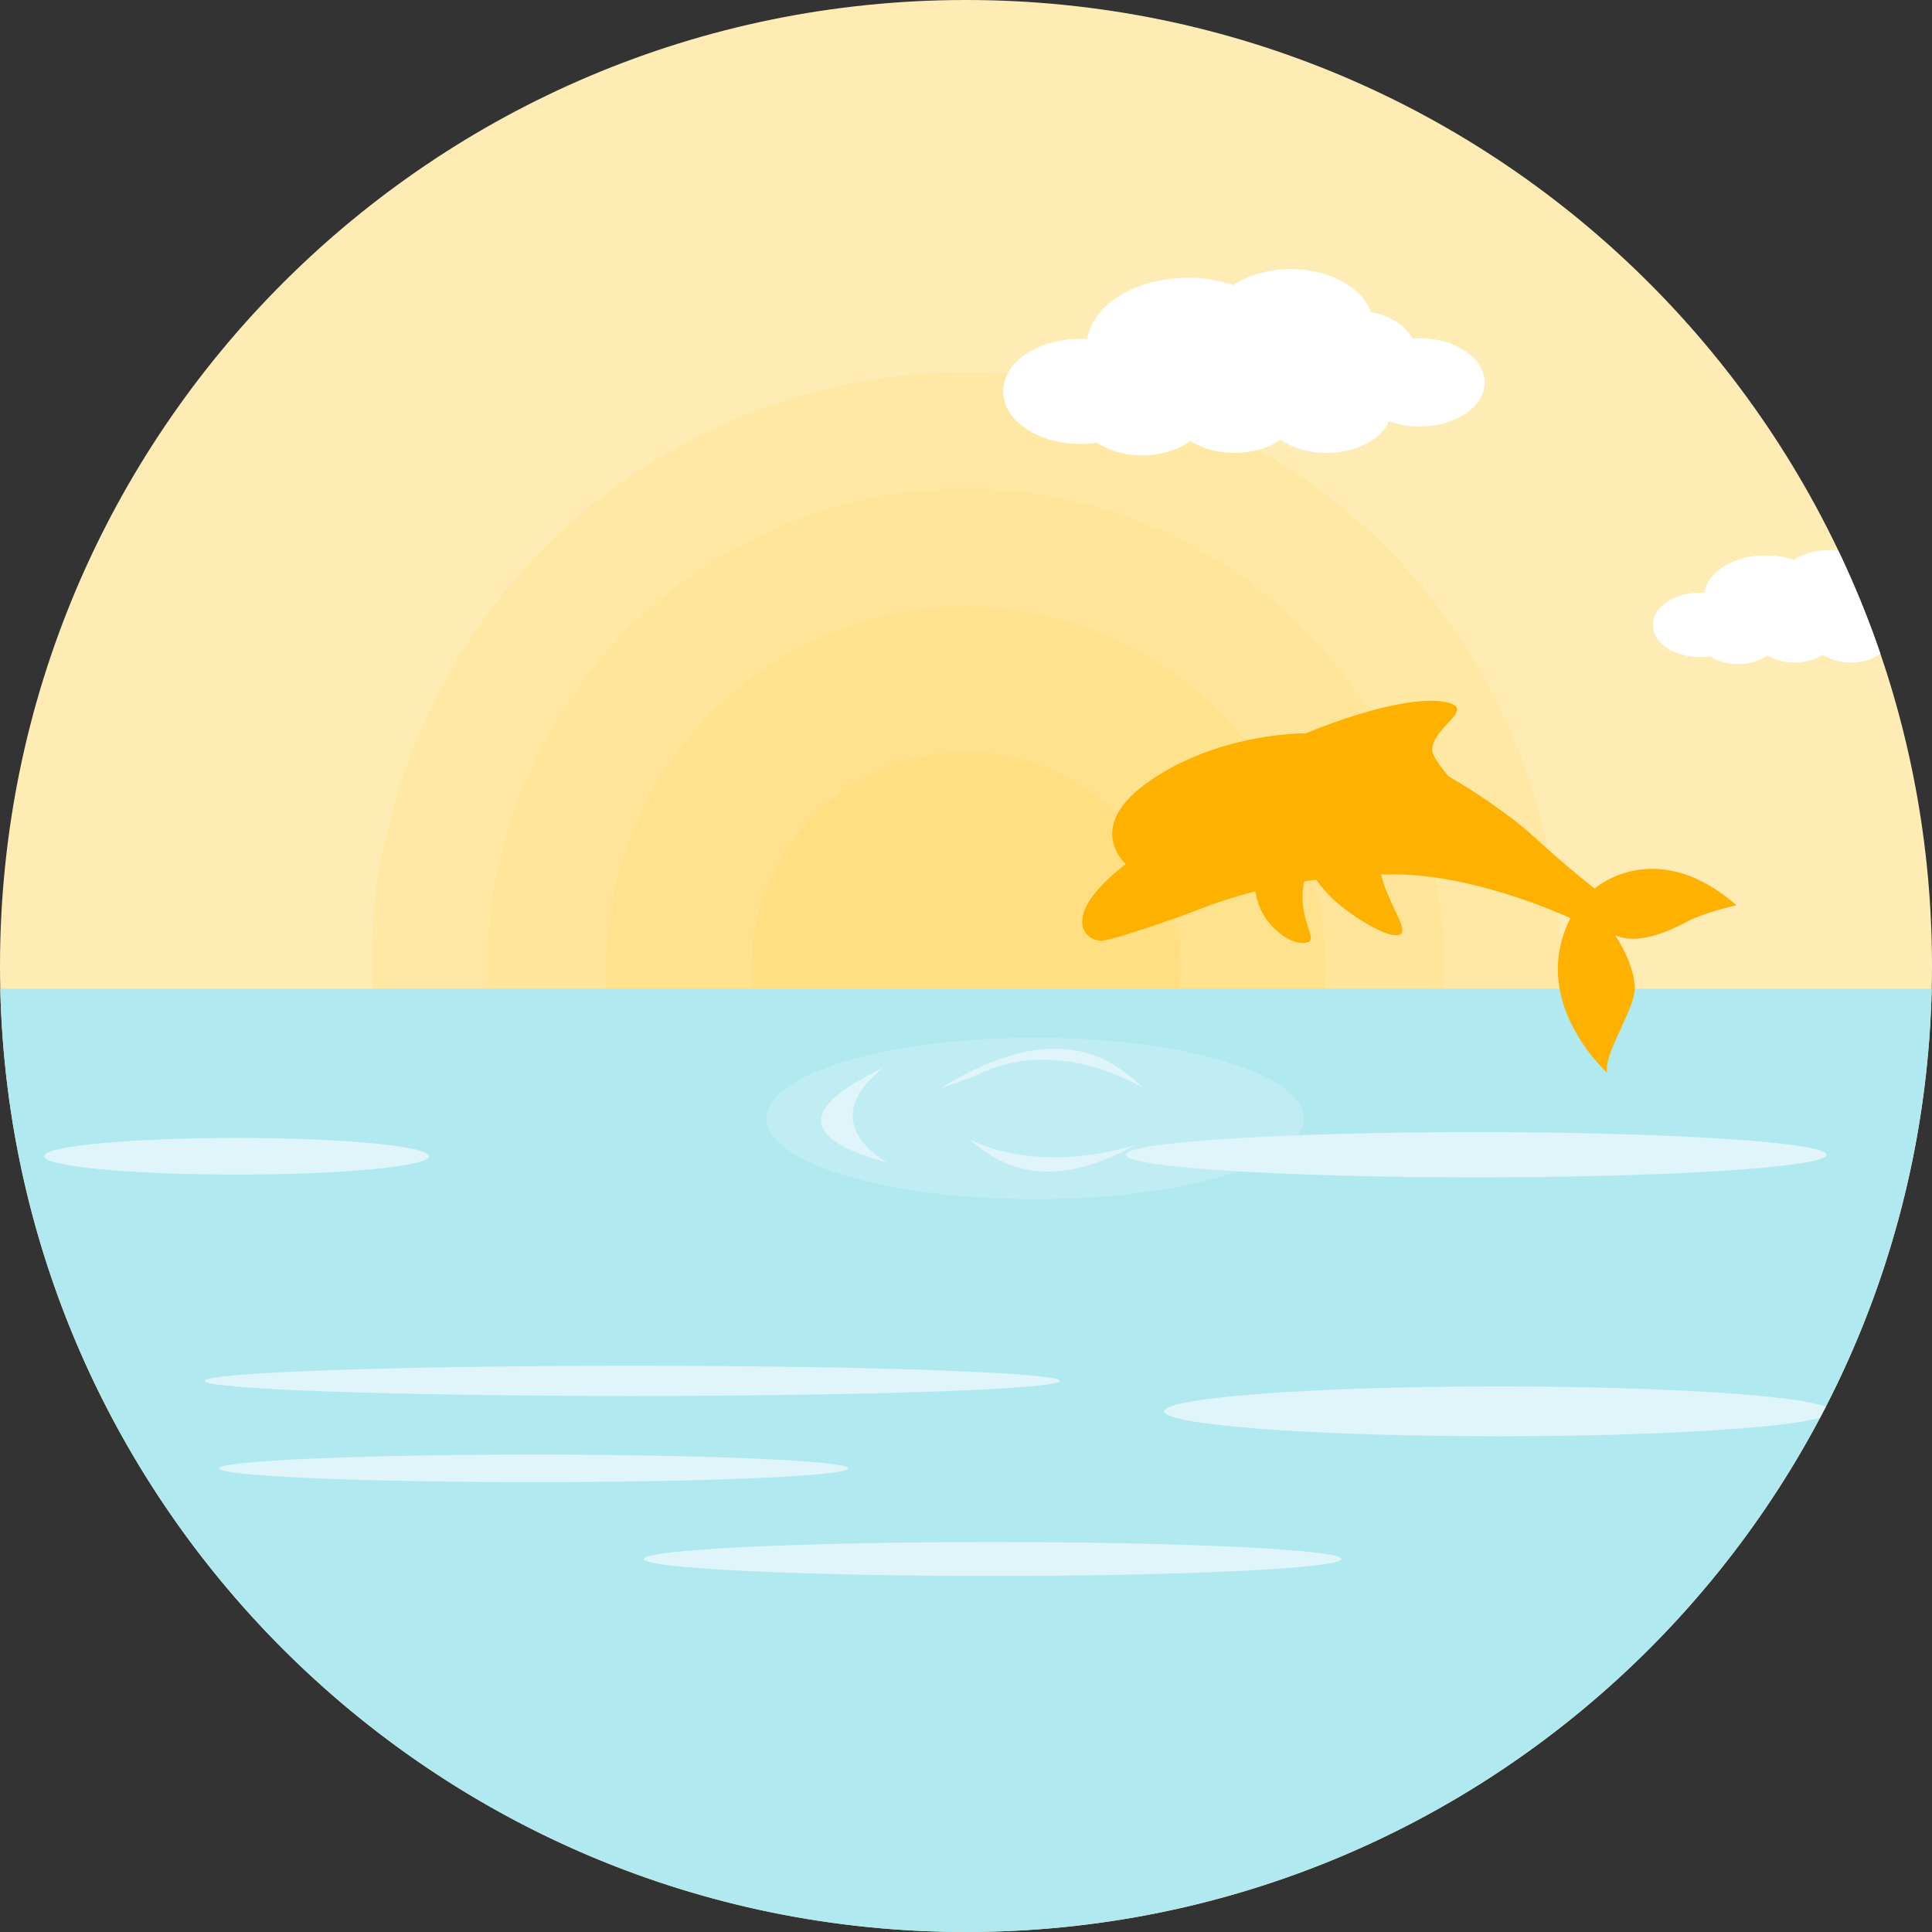 <?xml version="1.0" standalone="no"?><!DOCTYPE svg PUBLIC "-//W3C//DTD SVG 1.1//EN" "http://www.w3.org/Graphics/SVG/1.1/DTD/svg11.dtd"><svg t="1705813255027" class="icon" viewBox="0 0 1024 1024" version="1.1" xmlns="http://www.w3.org/2000/svg" p-id="34187" xmlns:xlink="http://www.w3.org/1999/xlink" width="200" height="200"><rect x="0" y="0" width="1024" height="1024" fill="#333333" stroke="none"/><path d="M512.01 0C794.768 0 1024 229.232 1024 512.01 1024 794.768 794.768 1024 512.01 1024 229.232 1024 0 794.768 0 512.01 0 229.232 229.232 0 512.01 0z" fill="#FFECB4" p-id="34188"></path><path d="M197.134 521.66l0.02 7.776c0.04 19.75 1.524 24.088 4.298 35.868l0.214-0.02c23.716 138.976 138.606 246.872 280.942 259.942l1.192 0.098c1.876 0.156 3.75 0.312 5.646 0.45l2.5 0.156c1.622 0.118 3.224 0.196 4.826 0.274 1.036 0.058 2.09 0.078 3.146 0.118 1.446 0.058 2.872 0.118 4.318 0.156 1.68 0.04 3.34 0.04 5.02 0.058 0.8 0.02 1.64 0.04 2.442 0.04l0.372-0.02c2.364 0 4.728-0.04 7.072-0.078l1.114-0.02a709.74 709.74 0 0 0 6.642-0.254l1.894-0.098c1.954-0.118 3.926-0.234 5.88-0.372l2.774-0.214 3.828-0.352c141.106-13.148 255.136-119.48 279.966-256.854 3.028-11.8 3.068-15.472 4.572-34.168h0.372c0.04-1.192 0.058-2.364 0.098-3.536V528.636c1.974-23.462-1.074-61.986-9.046-91.818l-0.41-1.582C782.56 298.624 658.938 197.428 511.698 197.428c-150.796 0-276.8 106.156-307.432 247.81-0.04 0.098-0.058 0.214-0.098 0.312l-0.508 1.934-0.312 1.152-0.546 2.07c-3.888 16.058-5.118 35.204-5.49 51.946a296.996 296.996 0 0 0-0.156 9.358v0.586c-0.022 3.184-0.022 6.212-0.022 9.064z" fill="#FFE8A3" p-id="34189"></path><path d="M258.75 519.766l0.02 6.252c0.04 15.902 1.23 19.38 3.458 28.854l0.176-0.02c19.066 111.784 111.47 198.56 225.95 209.07l0.958 0.078c1.524 0.136 3.028 0.254 4.552 0.372l2.012 0.118c1.29 0.098 2.578 0.156 3.888 0.234 0.82 0.04 1.68 0.04 2.52 0.098 1.172 0.02 2.306 0.078 3.478 0.118 1.348 0.02 2.676 0.02 4.024 0.04 0.664 0.02 1.328 0.02 1.974 0.02h0.294c1.914 0 3.81-0.04 5.684-0.058l0.918-0.02c1.778-0.058 3.556-0.136 5.334-0.214l1.524-0.058c1.562-0.098 3.164-0.196 4.728-0.312l2.228-0.176c1.036-0.078 2.052-0.176 3.086-0.274 113.482-10.588 205.202-96.096 225.168-206.59 2.442-9.494 2.462-12.444 3.692-27.486H764.71l0.058-2.832v-1.11h0.02V525.384c1.582-18.872-0.88-49.854-7.286-73.844l-0.332-1.27c-27.564-109.888-126.982-191.274-245.406-191.274-121.278 0-222.628 85.39-247.262 199.322-0.04 0.078-0.058 0.176-0.078 0.254l-0.41 1.544-0.254 0.938-0.45 1.66c-3.126 12.914-4.102 28.308-4.396 41.786-0.078 2.5-0.136 5.002-0.136 7.522v0.468c-0.028 2.548-0.028 4.99-0.028 7.276z" fill="#FFE599" p-id="34190"></path><path d="M321.478 517.832l0.02 4.708c0.02 11.956 0.918 14.574 2.598 21.704h0.136c14.34 84.1 83.846 149.37 169.98 157.282l0.722 0.058c1.134 0.098 2.266 0.196 3.418 0.274l1.504 0.098c0.976 0.058 1.954 0.118 2.93 0.156 0.626 0.04 1.27 0.04 1.894 0.078 0.88 0.02 1.738 0.078 2.618 0.098 1.016 0.02 2.012 0.02 3.028 0.04 0.508 0 0.996 0.02 1.484 0.02l0.234-0.02c1.426 0 2.852-0.02 4.278-0.04l0.664-0.02c1.348-0.04 2.696-0.098 4.024-0.156l1.152-0.058c1.172-0.058 2.364-0.136 3.556-0.214l1.68-0.136c0.782-0.058 1.544-0.136 2.306-0.214 85.39-7.95 154.39-72.282 169.414-155.426 1.816-7.13 1.836-9.358 2.754-20.668H702.106l0.058-2.13V522.056c1.192-14.182-0.664-37.508-5.47-55.54l-0.254-0.976c-20.746-82.656-95.53-143.88-184.632-143.88-91.232 0-167.48 64.234-186.018 149.956a1.828 1.828 0 0 0-0.058 0.196l-0.312 1.152-0.176 0.704-0.332 1.25c-2.364 9.71-3.106 21.314-3.322 31.432a136.664 136.664 0 0 0-0.098 5.666v0.352c-0.014 1.928-0.014 3.744-0.014 5.464z" fill="#FFE28E" p-id="34191"></path><path d="M398.528 515.488l0.02 2.794c0.02 7.11 0.546 8.674 1.544 12.932l0.078-0.02c8.538 50.09 49.952 88.966 101.234 93.674l0.43 0.04 2.052 0.176 0.898 0.04 1.738 0.118c0.372 0 0.742 0.02 1.134 0.04l1.544 0.058c0.606 0 1.212 0 1.816 0.02h1.016c0.84 0 1.7-0.02 2.54-0.02l0.41-0.02c0.8-0.02 1.602-0.058 2.384-0.098l0.684-0.02c0.722-0.04 1.426-0.098 2.13-0.136l0.996-0.078c0.468-0.04 0.918-0.078 1.368-0.136 50.87-4.728 91.954-43.056 100.902-92.56 1.094-4.24 1.114-5.568 1.64-12.308H625.224c0.02-0.43 0.02-0.86 0.04-1.27V517.978c0.722-8.458-0.39-22.33-3.262-33.074l-0.136-0.586c-12.366-49.23-56.908-85.684-109.966-85.684-54.348 0-99.75 38.25-110.786 89.298-0.02 0.04-0.02 0.078-0.04 0.118l-0.176 0.684-0.118 0.43-0.196 0.742c-1.406 5.782-1.856 12.678-1.974 18.716a94.44 94.44 0 0 0-0.058 3.38v0.214c-0.024 1.142-0.024 2.236-0.024 3.272z" fill="#FFDF81" p-id="34192"></path><path d="M935.934 294.364c5.314 0 10.334 0.86 14.768 2.384 4.806-3.204 11.39-5.176 18.638-5.176 1.72 0 3.418 0.098 5.04 0.312a510.112 510.112 0 0 1 22.252 54.564c-3.848 2.91-9.436 4.728-15.628 4.728-5.842 0-11.136-1.622-14.944-4.24-3.81 2.618-9.104 4.24-14.944 4.24-5.548 0-10.608-1.466-14.378-3.848-3.828 2.852-9.358 4.65-15.512 4.65-5.764 0-10.98-1.562-14.768-4.122-1.738 0.274-3.536 0.41-5.392 0.41-13.85 0-25.064-7.638-25.064-17.036 0-9.416 11.214-17.054 25.064-17.054 0.742 0 1.504 0.04 2.228 0.078 1.774-11.198 15.702-19.89 32.64-19.89zM629.576 147.22c8.674 0 16.878 1.406 24.126 3.888 7.834-5.236 18.598-8.458 30.456-8.458 20.532 0 37.742 9.67 42.354 22.662 10.256 2.11 18.48 7.384 22.252 14.144a47.278 47.278 0 0 1 3.75-0.136c18.97 0 34.364 10.452 34.364 23.364 0 12.894-15.394 23.364-34.364 23.364-5.92 0-11.486-1.016-16.332-2.814-4.18 9.71-17.368 16.8-32.996 16.8-9.534 0-18.168-2.638-24.4-6.916-6.232 4.278-14.866 6.916-24.42 6.916-9.064 0-17.328-2.384-23.482-6.29-6.27 4.67-15.296 7.6-25.358 7.6-9.396 0-17.914-2.56-24.106-6.72a58.962 58.962 0 0 1-8.81 0.644c-22.622 0-40.946-12.464-40.946-27.838s18.324-27.838 40.946-27.838c1.23 0 2.442 0.058 3.654 0.136 2.91-18.286 25.668-32.508 53.312-32.508z" fill="#FFFFFF" p-id="34193"></path><path d="M526.876 82.656s11.584-2.482 21.274-0.626c9.71 1.856 19.828 9.904 30.788 10.53 10.96 0.626 8.674-3.516 8.674-3.516s-7.032 1.036-8.888-4.942c-1.856-5.998 5.782-10.764 17.562-19.008 11.78-8.264 14.046-16.528 11.78-21.704 0 0-2.07 3.302-11.78 8.478-9.71 5.158-16.722 14.672-24.36 21.47-7.658 6.838-8.068 7.248-15.296 5.802s-22.72-3.732-29.754 3.516zM299.794 170.702s11.566-2.482 21.274-0.626c9.71 1.876 19.828 9.924 30.788 10.55 10.94 0.606 8.674-3.516 8.674-3.516s-7.032 1.036-8.888-4.962c-1.856-5.978 5.782-10.744 17.562-18.988 11.78-8.264 14.046-16.528 11.78-21.704 0 0-2.07 3.302-11.78 8.478-9.71 5.158-16.742 14.672-24.38 21.47-7.638 6.818-8.068 7.228-15.296 5.782-7.21-1.446-22.72-3.712-29.734 3.516z" fill="" p-id="34194"></path><path d="M0.156 524.082h1023.688C1017.436 801.274 790.744 1024 512.01 1024S6.584 801.274 0.156 524.082z" fill="#B1E9F1" p-id="34195"></path><path d="M851.832 568.566c-1.68-8.87 9.866-25.924 13.832-39.58 3.966-13.656-9.748-33.446-9.748-33.446 11.292 5.47 27.624-1.368 37.86-6.818 10.236-5.47 26.628-8.87 26.628-8.87-42.998-37.548-75.212-8.888-75.212-8.888s-14.886-11.604-31.96-27.292c-8.83-8.126-26.06-21-45.46-32.194-1.7-1.992-8.654-10.334-8.654-14.008 0-12.152 24.126-22.016 7.092-25.338-22.876-4.474-68.532 14.222-73.962 16.508-30.768 0.626-65.17 10.822-87.93 29.088-28.072 22.524-7.58 40.262-7.58 40.262s-28.522 20.492-22.212 34.812a9.624 9.624 0 0 0 2.286 3.224c1.66 1.484 3.848 2.306 6.446 2.578 5.002 0.546 47.12-14.534 50.832-16.038 8.712-3.516 19.224-7.052 31.258-10.1 0.958 5.548 3.068 11.682 7.424 16.742 10.862 12.698 20.826 11.468 21.762 9.084 1.582-4.082-6.858-14.222-3.302-31.12a197.98 197.98 0 0 1 6.33-0.918c3.4 4.688 7.522 9.124 11.252 12.326 10.236 8.772 29.44 20.376 33.836 16.274 3.262-3.048-7.286-17.036-10.608-31.316 2.246-0.058 4.512-0.078 6.798-0.078 44.366 0 93.518 23.208 93.518 23.208-22.528 44.35 19.416 81.858 19.474 81.898z m-222.882-100.12c-23.696 27.408-15.16 17.542 0 0z" fill="#FFB100" p-id="34196"></path><path d="M548.6 550.046c78.65 0 142.396 19.144 142.396 42.744 0 23.618-63.744 42.744-142.396 42.744-78.63 0-142.376-19.126-142.376-42.744 0-23.6 63.746-42.744 142.376-42.744z" fill="#C0EDF3" p-id="34197"></path><path d="M782.402 600.056c102.602 0 185.764 5.372 185.764 11.994 0 6.604-83.164 11.976-185.764 11.976s-185.764-5.372-185.764-11.976c0-6.62 83.164-11.994 185.764-11.994z m185.336 145.522c-1.016 1.992-2.09 3.946-3.126 5.92-20.434 5.626-89.082 9.748-170.644 9.748-97.678 0-176.856-5.92-176.856-13.206 0-7.306 79.178-13.206 176.856-13.206 86.426 0 158.356 4.63 173.77 10.744zM125.34 603.124c56.34 0 102.016 4.336 102.016 9.71s-45.674 9.728-102.016 9.728-102.016-4.356-102.016-9.728 45.676-9.71 102.016-9.71z m209.774 120.77c125.204 0 226.692 3.594 226.692 8.01 0 4.396-101.488 7.99-226.692 7.99-125.184 0-226.672-3.594-226.672-7.99 0-4.416 101.488-8.01 226.672-8.01z m-52.198 47.08c92.052 0 166.658 3.262 166.658 7.286 0 4.044-74.606 7.306-166.658 7.306s-166.658-3.262-166.658-7.306c-0.002-4.024 74.606-7.286 166.658-7.286z m243.16 46.338c102.132 0 184.924 4.024 184.924 8.986 0 4.962-82.792 8.986-184.924 8.986-102.112 0-184.904-4.024-184.904-8.986-0.002-4.96 82.79-8.986 184.904-8.986zM470.418 564.17c-0.664 3.048-77.01 30.26-2.774 51.262 0.8 0.214 1.602 0.43 2.442 0.664 0.82 0.234-41.396-20.884 0.332-51.926z" fill="#DFF5F9" p-id="34198"></path><path d="M511.814 602.968c5.06 0.528 29.498 36.61 87.54 5.138 0.606-0.332 1.25-0.684 1.876-1.036 0.624-0.352-48.196 16.86-89.416-4.102zM608.712 578.098c-6.682-0.8-33.758-48.84-110.278-1.23-0.8 0.488 20.122-7.444 19.302-6.916-0.842 0.528 36.628-23.56 90.976 8.146z" fill="#DFF5F9" p-id="34199"></path></svg>